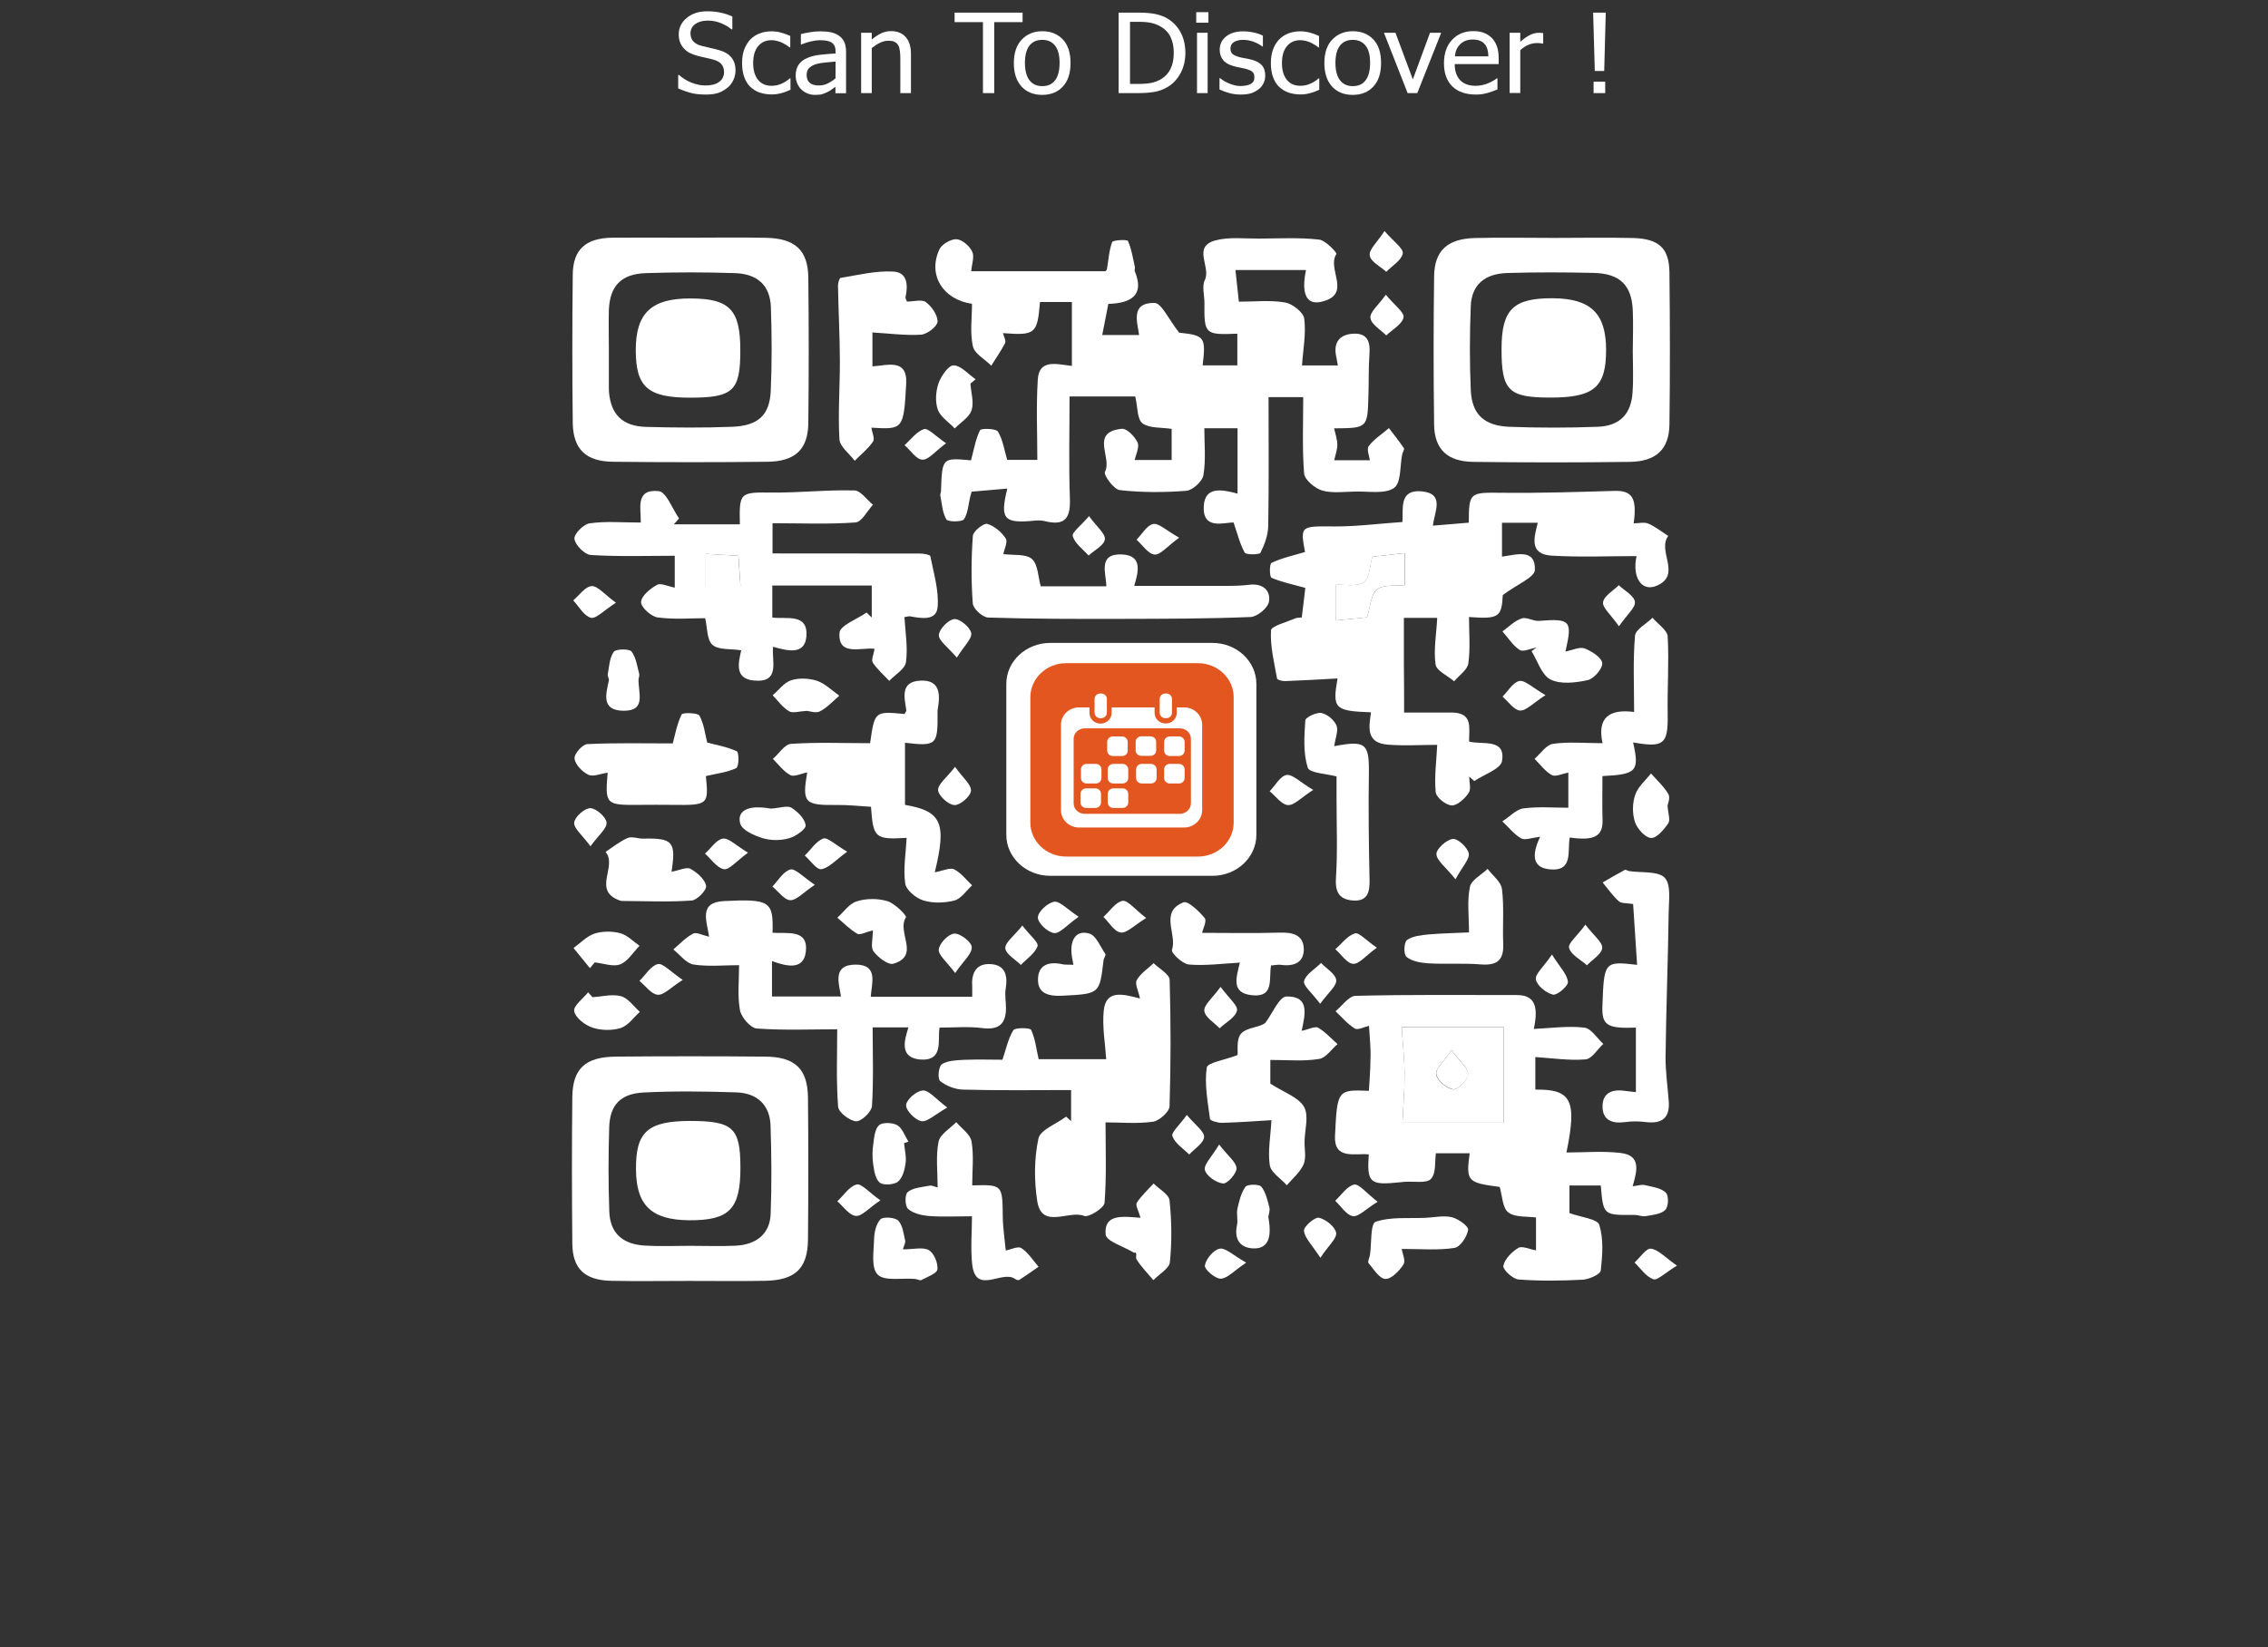<?xml version="1.0" encoding="utf-8"?>
<!-- Generator: Adobe Illustrator 24.0.2, SVG Export Plug-In . SVG Version: 6.00 Build 0)  -->
<svg version="1.1"
	 id="Layer_1" inkscape:version="1.0 (4035a4f, 2020-05-01)" sodipodi:docname="app_icon.svg" xmlns:cc="http://creativecommons.org/ns#" xmlns:dc="http://purl.org/dc/elements/1.1/" xmlns:inkscape="http://www.inkscape.org/namespaces/inkscape" xmlns:rdf="http://www.w3.org/1999/02/22-rdf-syntax-ns#" xmlns:sodipodi="http://sodipodi.sourceforge.net/DTD/sodipodi-0.dtd" xmlns:svg="http://www.w3.org/2000/svg"
	 xmlns="http://www.w3.org/2000/svg" xmlns:xlink="http://www.w3.org/1999/xlink" x="0px" y="0px" viewBox="0 0 2048 1487.7"
	 style="enable-background:new 0 0 2048 1487.7;" xml:space="preserve">
<rect x="0" y="0" width="2048" height="1487.7" fill="#333333" stroke="none"/>
<style type="text/css">
	.st0{fill:#212323;}
	.st1{fill:#FFFFFF;}
	.st2{fill:#E45620;}
	.st3{display:none;}
	.st4{fill:#FFFFFF;stroke:#FFFFFF;stroke-width:1.28;stroke-miterlimit:15.118;}
</style>
<sodipodi:namedview  bordercolor="#666666" borderopacity="1" gridtolerance="10" guidetolerance="10" id="namedview932" inkscape:current-layer="Layer_1" inkscape:cx="1024" inkscape:cy="425" inkscape:pageopacity="0" inkscape:pageshadow="2" inkscape:window-height="1075" inkscape:window-maximized="1" inkscape:window-width="1736" inkscape:window-x="0" inkscape:window-y="23" inkscape:zoom="0.34765625" objecttolerance="10" pagecolor="#ffffff" showgrid="false">
	</sodipodi:namedview>
<g id="Layer_5">
</g>
<g id="Layer_4">
</g>
<line class="st0" x1="-602.7" y1="1562.6" x2="2846.3" y2="1562.6"/>
<path class="st1" d="M1179.3,243.9c-22.1,0-42.8,0-63.7,0c1,9.1,2,19.1,3.1,28.6c14,0,28.2-1.6,41.6,0.7c6.8,1.1,16.6,8.9,17.4,14.5
	c1.8,13.6-1,27.7-2,42.4c10.3,0,20.5,0,32.4,0c-0.4-2.3-1-5.7-1.7-9.1c-2.3-12.3,3.8-19.2,16.2-19.6c13-0.4,14.8,8.4,14,18.8
	c-0.9,12.2-0.5,24.4-0.9,36.6c-0.8,29.9-0.8,29.9-31,30.1c1.1,5.1,2.9,10,2.9,14.8s-1.9,9.6-2.8,14c10.8,0,20.7,0,32.2,0
	c-0.4-3.6-3.2-9.8-1-12.8c4.7-6.3,12-10.8,18.2-16.2c4.6,6,9.3,11.9,13.5,18.1c0.8,1.1-1.1,3.5-1.5,5.5c-2.2,10.6-0.8,25.9-7.5,30.5
	c-8.2,5.7-23.2,2.8-35.4,3.2c-10,0.2-20.5,1.7-29.6-1c-6.6-2.1-15.6-9.7-16.1-15.3c-1.8-22.7-0.8-45.6-0.8-69c-10.7,0-19.9,0-31.3,0
	c0,39.3,0.4,77.8-0.3,116.3c-0.1,8.3-3.3,16.8-7,24.3c-0.9,1.8-13,1.9-14.2-0.1c-4.3-7.7-6.4-16.5-10.1-27.3
	c-8.8,0-28.2,7-26.9-14.8c1-18,16.6-15.1,30.5-11.2c0-20.8,0-40,0-59.1c-10.2,0-20.2,0-30,0c0,13.9,1.5,28.4-0.8,42.4
	c-0.9,5.5-9.7,13.6-15.4,14.1c-19.9,1.6-40.3,1.6-60.1-0.6c-5.4-0.6-14.9-13.6-13.4-16.6c6.8-12.8-14-35.8,15.2-38.8
	c4.5-0.5,11.7,7,14.2,12.3c1.9,4.3-1.5,10.8-2.6,15.9c11.5,0,22.1,0,33.4,0c0-9.4,0-18.7,0-28.1c-9.2-1.5-20-0.4-26.3-5
	c-5-3.8-4.2-14.3-6.6-24.3c-16.6,0-36.6,0-59.3,0c0,30.6-0.8,61.4,0.3,92c0.6,16.8-3.4,25.6-23.1,20.5c-2.6-0.6-5.4-0.6-8-0.4
	c-28.6,2.9-32.3-1.1-25.4-28.9c-10.6,1-20.9,1.8-32.2,2.8c-0.3,1.1-0.9,2.8-1.3,4.5c-1.7,6.9-1.9,14.8-5.7,20.5
	c-1.7,2.4-14.4,2.4-15.8,0.1c-3.7-6.2-4-14.2-5.5-21.6c-0.3-1.2,0.6-2.6,0.6-3.8c1-30.4,1-30.4,27.1-28c2.6-9.5,4.1-19,8.2-27.3
	c0.9-1.7,14.4-1.5,16.1,1.3c4.5,7.4,5.7,16.5,8.4,25.6c7.4,0,17.7,0,27.2,0c0-23.8-1.1-48.2,0.4-72.4c1.1-19.1,17.1-14,30.8-12.5
	c0-19.3,0-38.2,0-57.7c-10.5,0-19.7,0-28.8,0c-2.4,28.8-4.1,30.3-33.4,28.1c0.8,3.3,2.9,6.9,1.9,9c-3.6,7-8.3,13.6-12.5,20.4
	c-5.7-5.8-15.2-10.9-16.6-17.5c-2.7-12.3-0.8-25.6-0.8-38.4c-26.3-3.8-40.2-26.1-29.4-49.2c2.2-4.6,10.5-9.5,15.6-9.1
	c5.1,0.4,11.7,6.2,14,11.2c2.2,4.5-0.4,11.2-0.9,17.7c40.2,0,80.3,0,121.2,0c0,0,1.3-1,1.4-2.1c1.4-8.1,1.8-16.6,4.7-24.3
	c0.8-1.8,13.5-2.4,14.2-1c3.3,7.3,4.5,15.6,6.3,23.6c0.3,1.2-0.6,2.7-0.1,3.8c8.7,21-2.3,28.8-23.9,29.5c-1.9,9.6-3.7,18.8-5.5,28.1
	c11.2,0,21.6,0,33.3,0c-1.7-11.9-7.8-29.3,13.9-29c6.4,0.1,12.6,14.7,22.3,26.9c23,2.4,24.2,3.9,21.2,29.5c10.3,0,20.7,0,31.3,0
	c0-8.9,0-18.7,0-28.6c-29.2,1.2-30,0.5-29.7-27.7c0-7-2.4-15.2,0.4-20.9c5.7-11.7-11.6-29.8,9.3-35.6c12.4-3.4,26.4-1.6,39.7-1.7
	c18-0.1,36.2-1.1,54.1,0.9c6,0.6,16.3,12,15.7,13c-9.1,13.4,14.4,36.2-12.9,43C1179.8,276.1,1174.8,265.7,1179.3,243.9z"/>
<path class="st1" d="M1267.9,643.6c13.7,0,28.3,0,42.9,0c19.7,0.1,15.6,14,15.8,26.2c11.9,3.2,33.3-3.3,29.7,17.7
	c-1.1,7-16.3,12-25,18c-1.5-1.3-3.1-2.7-4.6-4c0,5,1.9,11.2-0.5,14.7c-3.4,5.1-10.3,11.5-15.3,11.3c-5.4-0.2-14.2-7.4-14.5-12.2
	c-1.3-14.3,0.8-28.8,1.4-42.5c-14.7,0-29.7,1-44.7-0.2c-20.2-1.6-16.8-16.4-15.1-29.2c-32.9-1.2-35-3.3-30.2-30.6
	c-15.8,0.9-31.5,1.8-47.2,2.4c-2.6,0.1-7.1-1.1-7.4-2.2c-2.6-14.5-6.3-29.2-5.5-43.6c0.3-3.9,14-7.4,21.7-10.8
	c1.7-0.7,3.8-0.6,6.1-0.9c1.3-10.1,2.4-20.1,3.2-26.7c-10.8-3-21.2-5.1-30.5-9.1c-1.9-0.9-2-12.5,0-13.5c9.3-4.4,19.7-6.7,30.2-9.8
	c-4.3-23.9-4.1-23.3,26.9-23.1c20,0.1,40.1-2.6,61.1-4c0.8-11.9-3.3-29.5,17.2-27.7c21.6,1.9,11.5,18.8,10.3,31
	c11.5-1,22-1.8,32.4-2.7c0.1-27.6,0.9-27.3,29.7-27c33.8,0.4,67.8-0.7,101.6-1.7c16.2-0.5,20.8,6.3,17.6,29.3
	c4.5,0,9.4-1.3,13.1,0.2c6.5,2.8,12.1,7.3,18.1,11.2c-10.2,13.7,12.3,34.8-10,44.8c-14,6.3-22.8-7.5-18.6-26.6
	c-25.3,0-50.9,1.1-76.4-0.4c-20.9-1.2-16.1-16.4-12.8-29.7c-11.2,0-21.2,0-32.3,0c0,9.6,0,19.4,0,30.6c12.6-1.7,30.4-7.8,29.7,12
	c-0.3,6.8-16.1,13-29,22.7c-1,19.7-3.4,21.9-30.5,19.8c0,14,1.3,28.2-0.6,41.9c-0.8,5.8-8.3,10.8-12.8,16.2
	c-5.9-5.1-16.1-9.6-16.8-15.3c-1.9-13.5,0.8-27.5,1.5-42c-10.3,0-20.8,0-30.1,0c0,13.6,0,28,0,42.3
	C1267.9,614,1267.9,627.8,1267.9,643.6z M1234.4,557.6c3.2-10,3.4-20.8,9.2-25.3c5.7-4.5,17-2.8,24.9-3.8c0-9.6,0-19.3,0-28.9
	c-10,1.1-19.9,2.2-29.2,3.3c-2.4,8.3-2.3,19.2-7.7,23c-6.1,4.3-17.2,1.9-25.4,2.4c0,10.7,0,21.6,0,32.1
	C1216.4,559.4,1226.3,558.4,1234.4,557.6z"/>
<path class="st1" d="M1236.2,926.6c-4.1,0.9-10.1,4.1-12.8,2.4c-6.6-4-11.7-10.2-17.4-15.6c6-4.9,11.9-13.7,18-13.9
	c48.6-1.2,97.2-0.7,145.9-0.7c15.2,0,19.8,9.2,15.1,30.6c15.3-0.7,30.6-2.9,45.6-1.2c6.3,0.7,11.5,9.6,17.2,14.7
	c-5.4,4.9-10.3,13.5-16,14c-14.9,1.2-30.2-1.1-45.4-2.1c0,9.7,0,19.6,0,29.4c32.7-0.5,37.8,9.8,28.1,56.8c16.1,0,32.7-1.5,48.8,0.4
	c19.1,2.3,14.8,16.4,11,30.1c4.7-0.5,8-1.7,10.8-1.1c6.8,1.6,14.7,2.6,19.1,6.8c2.8,2.7,2.6,12.5-0.4,15.6
	c-3.7,3.9-11.5,4.6-17.7,5.7c-3.2,0.6-6.6-1.1-10.1-1.1c-28.2,0.2-28.2,0.4-30.5-26.6c-9.2,0-18.4,0-28.3,0c0,9.5,0,18.2,0,24.9
	c10.3,3.8,25.3,5.3,26.9,10.6c4.1,12.9,2.9,27.6,1.4,41.3c-0.4,3.4-10.3,7.9-16.2,8.3c-19.3,1-38.8,1.3-58.1-0.2
	c-5.2-0.4-14.3-9-13.7-12.3c1.3-6.2,7.5-12.5,13.5-16.2c3.3-2.1,10.2,1.2,16,2.2c0-9.8,0-19.6,0-29.7c-7.7-1.1-18.8,0.1-24.9-4.5
	c-5.4-4-5.4-14.7-7.9-23.1c-29.2-3.8-30.5-5.1-27.1-30.4c-10.3,0-20.7,0-30.5,0c-1.1,7.3,0.4,18-4.5,23.2c-4,4.3-15.6,1.9-23.9,2.6
	c-1.4,0.1-2.7,0.2-4.1,0.4c-27.2,2.9-29.9,0.6-28.1-25.2c-12.6-1.2-31.6,5.1-30.5-16.8c2-41.7,2.4-41.7,30.6-40.6
	c0.5-9.4,1.4-18.8,1.4-28.2C1238,947.7,1236.9,938.3,1236.2,926.6z M1266.4,1014.1c30.6,0,60.4,0,91.4,0c0-30.4,0-58.2,0-86.3
	c-31.9,0-61.5,0-92.1,0c0.9,14.2,2.6,28,2.6,41.8C1268.5,984,1267.2,998.3,1266.4,1014.1z"/>
<path class="st1" d="M609.3,530.8c0-11.1,0-20.3,0-28.8c-24.4,0-50.2,0.9-75.8-0.7c-5.6-0.4-14-8.9-14.8-14.5
	c-0.6-4.3,8.2-13.4,13.8-14.1c14.5-2.1,29.6-0.7,46.1-0.7c0.5-11.9-5.6-30.6,16.2-28.4c6.9,0.7,12.3,16,18.4,24.7
	c-1.5,1.8-3.2,3.6-4.7,5.3c19.8,0,39.7,0,59.6,0c-0.6-29.2-0.1-29,29.9-28.7c24.5,0.2,49.1-2.6,73.6-1.9c5.6,0.1,11.1,8.4,16.7,12.9
	c-5.2,5.6-10.1,15.6-15.8,16c-24.5,1.8-49.3,0.7-74.9,0.7c0,8.9,0,18.2,0,27.3c44,0,88.6,0,133.2,0.1c3.2,0,9.1,1.1,9.3,2.3
	c2.9,15.2,7.8,30.7,6.6,45.8c-1,12.9-14.5,10.5-24.9,8.6c-1.3-0.2-2.7,0.4-5.1,0.7c0.8,13.5,3.2,27.3,1.4,40.7
	c-0.8,6.1-9.8,11.3-15.1,16.9c-5.1-5.5-10.8-10.3-14.8-16.4c-1.7-2.6,0.8-7.4,1.5-12.6c-12.9-1.3-33.2,6.9-31.6-14.5
	c0.5-6.6,15.8-12.2,24.4-18.2c1.5,1.5,3.1,2.9,4.7,4.5c0-8.7,0-17.5,0-28.9c-29.4,0-59.2,0-89.8,0c0,10.3,0,19.1,0,28.9
	c12.4,1.7,32.4-4.3,30.8,16.9c-1.4,16.9-16.3,13.5-30.1,9.5c-1.5,12.8,7,32.8-17.4,30.5c-17.6-1.7-13.9-15.9-11.4-27.3
	c-9.2-1.5-20.4-0.1-25.9-4.9c-5.2-4.6-4.6-15.3-6.6-24.1c-12.9,0-28.2,1.3-43-0.7c-5.9-0.9-15.1-9.2-14.9-14
	c0.3-5.5,8.2-12,14.4-15.4C596.4,526.3,603.2,529.6,609.3,530.8z M637.3,529.2c10.7,0,20.9,0,31.3,0c-0.6-8.9-1.1-18.1-1.8-27.2
	c-10.3-0.6-20.5-1.2-29.5-1.7C637.3,510.3,637.3,519.5,637.3,529.2z"/>
<path class="st1" d="M1403.2,214.9c23.9,0,47.6-0.5,71.5,0.1c23.1,0.6,32.5,9,32.8,30.9c0.5,45.9,0.6,91.9,0,137.8
	c-0.4,22.2-12.1,33.2-35.9,33.5c-47,0.6-93.9,0.6-140.9,0c-23.7-0.2-35.4-11.3-35.7-33.7c-0.6-44.6-0.6-89.3,0-133.9
	c0.3-23.3,12.1-34,37-34.6C1355.6,214.4,1379.5,214.9,1403.2,214.9z M1474.4,317.2L1474.4,317.2c0.1-12.3,0.5-24.7,0-36.9
	c-1-22.7-11.6-33.3-35.5-33.8c-25.9-0.6-51.8-0.7-77.7,0.1c-20.8,0.6-32.3,10.8-33.1,29.9c-1,25.3-1.1,50.6,0,75.8
	c1,22,12,32.2,34.7,33.2c26.5,1,53.2,1,79.8,0c20.2-0.7,30.5-11.7,31.6-31.4C1475.1,341.9,1474.4,329.6,1474.4,317.2z"/>
<path class="st1" d="M621.6,1157c-23.2,0-46.3,0.4-69.6-0.1c-23.9-0.5-35-10.8-35.2-33.7c-0.4-44.1-0.5-88.1,0-132.2
	c0.3-25.8,11.7-36.3,39.2-36.6c44.9-0.4,90-0.4,134.9,0c27.2,0.2,38.4,11.1,38.7,37.1c0.4,42.8,0.4,85.6,0,128.3
	c-0.3,26-11.5,36.6-38.7,37.1C667.9,1157.3,644.7,1157,621.6,1157z M623.2,1125.3c13.7,0,27.3,0.5,40.8-0.1
	c19-0.9,31.3-10.6,31.9-28.9c1-26.5,0.8-53.1-0.1-79.7c-0.6-18.1-11.7-29.3-30.9-29.9c-27.9-0.9-55.9-1.3-83.7,0.1
	c-21.2,1.1-30.5,11.5-31.1,31.6c-0.8,25.3-0.8,50.6,0.1,75.8c0.6,19.4,11.7,29.7,32.2,30.9C595.9,1125.9,609.6,1125.3,623.2,1125.3z
	"/>
<path class="st1" d="M622.1,214.7c23.2,0,46.3-0.4,69.6,0.1c26.2,0.5,37.8,11.1,38.2,35.6c0.5,44.1,0.5,88.1,0,132.2
	c-0.4,23.5-12.1,34.3-37.1,34.5c-46.3,0.5-92.7,0.5-139,0c-24.8-0.2-36.2-11.4-36.6-35c-0.5-44.7-0.5-89.4,0-134.2
	c0.3-22.5,11.6-32.8,35.6-33.2C575.6,214.5,598.8,214.7,622.1,214.7z M549.8,315c0,11.7,0,23.3,0,35c0,1.3,0,2.6,0.1,3.9
	c1.7,20.4,12,31.1,33.6,31.7c25.9,0.7,51.8,0.9,77.7-0.1c23.6-1,33.8-10.5,34.8-32.6c1.1-25.3,1-50.6,0.1-75.8
	c-0.8-19.3-12-29.8-32.7-30.4c-26.5-0.9-53.2-0.9-79.8,0c-22.5,0.6-32.9,11.4-33.8,33.4C549.5,291.7,549.8,303.3,549.8,315z"/>
<path class="st1" d="M998.3,1013.8c0,24.9,1,48.9-0.9,72.7c-0.4,4.6-14.3,13.4-18.4,11.8c-14-5.6-38.3,12.6-42.4-13.5
	c-2.8-18.5-2.8-38.3,1.1-56.4c1.7-7.9,16.3-13.2,25-19.8c1.5,1.3,2.9,2.7,4.5,4.1c0-8.7,0-17.5,0-28.1c-32.7,0-65,0.5-97.4-0.4
	c-7.1-0.1-15.4-3.3-20.8-7.7c-2.6-2.1-1.5-13.1,1.5-15.2c5.1-3.4,13.1-3.6,20-4c12.5-0.5,25-0.1,34.7-0.1c3.2-9.2,5-18.7,9.8-26.6
	c1.5-2.6,15.2-2.3,16.1-0.4c3.7,7.9,4.6,17,6.8,26.5c18.1,0,39.3,0,61,0c-0.9-14.2-3.7-29.3-2.2-44c1.9-19.3,18.1-14.6,32.7-10.8
	c-1.5-7.2-4.8-13.2-2.9-16.6c3.3-6,10-10.3,15.2-15.3c5.1,5,14.4,10,14.5,15.1c1.1,38,1.1,76.1-0.1,114.1c-0.1,5-9.2,13.1-14.9,14
	C1026.9,1015.2,1011.9,1013.8,998.3,1013.8z"/>
<path class="st1" d="M820.3,928c-12,0-21.8,0-32.3,0c0,23.3,0.9,47.3-0.6,71.1c-0.4,5.2-9.8,14.1-14.4,13.7
	c-6-0.5-15.8-8.1-16.2-13.2c-1.8-23.7-0.8-47.6-0.8-69.9c-22.6,0-47.7,1.1-72.6-0.7c-5.7-0.4-14-10.1-15.2-16.5
	c-2.4-12.9-0.8-26.5-0.8-40.7c-13.7,0-27.8,1.5-41.2-0.6c-6.6-1.1-12.3-8.9-18.2-13.6c5.9-5,11.2-10.8,17.9-14.3
	c2.8-1.6,8.6,1.5,14.4,2.8c-2-14.3-9.7-31,13.4-32.2c41.9-2.1,44.7,0.4,43.9,28.6c13,1.1,32.8-3.8,30,17.6
	c-2.2,16.3-17.1,12.9-30.5,8c0,11.8,0,21.8,0,32c19.9,0,40.3,0,62.3,0c-1.8-11.8-8-28.6,12.9-28.8c21.3-0.2,14.7,17,14,29
	c30.8,0,60.6,0,91.6,0c0-2.9,0.1-6.1,0-9.1c-0.8-11.1,2.7-20.7,15.7-20.4c14.5,0.4,16.5,10.6,14.5,22.5c-0.9,5.6,0.3,11.5,0.3,17.3
	c0,13.7-5.9,20.1-21.7,18c-12.3-1.6-24.9-0.4-38.3-0.4c-2,11.3,4.3,30.6-18,28.8C812.5,954.9,816.3,940.7,820.3,928z"/>
<path class="st1" d="M844.1,787.9c7.3-1.3,13.8-4.5,17.4-2.7c6.4,3.2,11,9.5,16.3,14.5c-5.2,4.7-9.7,12-16,13.7
	c-8.8,2.3-19.5,2.6-28.1-0.1c-6.8-2.1-15.6-9.5-16.3-15.4c-1.9-13.4,0.6-27.3,1.3-41.1c-28.6,1.7-30.2,0.2-32.2-28.1
	c-10-0.5-20-1.7-30-1.6c-30.1,0.4-32.3-1.7-27.6-29.4c-5.5,1-11.9,4.3-15.3,2.4c-6.1-3.3-10.6-9.6-15.7-14.6
	c5.5-4.7,10.6-13.2,16.3-13.6c23.7-1.6,47.7-0.6,71.5-0.6c4.1-28.9,4.1-28.9,31-26.4c0.6-1.1,1.8-2.3,1.7-3.4
	c-1.8-11.7-5.6-25.9,12.8-26.7c17.6-0.9,17.9,12.4,15.7,25c-0.3,1.2-0.3,2.6-0.3,3.9c0.3,29.4-1,30.5-29.4,27.2
	c0,18.8,0,37.6,0,56.1C850.3,732.7,855,743.3,844.1,787.9z"/>
<path class="st1" d="M1024.2,529.2c29.9,0,56.9,0,84,0c6.6,0,13.3-0.2,19.8-1c12.4-1.5,19.5,5.1,17.9,15.2
	c-0.9,5.6-10.5,13.6-16.5,13.9c-38.4,1.6-77,1.6-115.4,1.7c-40.6,0.1-81.2,0.1-121.7-1.2c-5-0.1-13.7-8.1-13.9-12.9
	c-1.5-20.3-1.4-40.7,0.1-61c0.3-4.1,10-11.7,13-10.7c6.5,1.9,13,7.5,16.7,13.2c2,3.2-1.4,9.7-2.2,14.1c9.1,1.2,20.5-0.4,25.8,4.4
	c5.6,5,5.5,15.9,8,24.7c18.4,0,38,0,59.2,0c0.1-11.1-8.3-29.8,14.2-28.8C1032.2,501.7,1027.8,517,1024.2,529.2z"/>
<path class="st1" d="M1474.7,670.6c5.9,26.1,3.1,28.9-27.7,30.4c0,13.2-0.3,26.4,0.1,39.6c0.4,14.6-7.1,19.1-29.6,15.9
	c-2.4,11.7,3.7,31.1-18.4,28.7c-17.1-1.8-14.9-15.4-8.4-29.4c-7.4,0.9-13.7,3.4-17.1,1.5c-6.5-3.8-11.4-10.2-17-15.4
	c6.4-4,12.3-10.7,19-11.7c13.5-1.8,27.6-0.6,40.6-0.6c0-11.1,0-21,0-31.8c-5.1,1-11.5,4.1-14.9,2.3c-6.1-3.3-10.5-9.7-15.6-14.7
	c5.5-4.7,10.5-12.6,16.5-13.5c14.2-2.1,29-0.6,44.9-0.6c-5.1-23.3,6.3-31.1,28.5-28.2c0-23.8-1.1-46.4,0.8-68.8
	c0.5-5.8,10.3-10.8,15.8-16.3c4.7,5.6,13.3,11.1,13.7,16.8c1.3,23.5-0.4,47.2,0,70.7C1506.3,672,1502.6,675.6,1474.7,670.6z"/>
<path class="st1" d="M1477.2,986.5c0-21,0-39.7,0-58.3c-26.2,1-31-2.1-30.2-20.1c1.4-39.6,1.8-40,31.3-36.6
	c-1.1-18.2-2.4-36.2-3.6-54.9c-5.5-1-10.6-0.4-13-2.6c-5.5-5-9.8-11.2-14.5-16.9c6.6-3.8,13.1-7.7,19.9-11.3c0.8-0.5,2.6,0.7,3.8,1
	c11.1,1.7,26.4-0.2,32.3,6c6,6.4,3.7,20.7,3.6,31.5c-0.6,43.5-2.3,86.9-2.8,130.4c-0.1,13.4,1.9,26.9,2.9,40.2
	c1,14.3-5.5,20.5-20.8,18.6c-6-0.7-12.3-0.9-18.1,0c-12.3,1.7-21.1-1.6-20.9-14.5c0.1-11.5,8.3-15.4,19.8-13.7
	C1470,985.6,1473.3,986.1,1477.2,986.5z"/>
<path class="st1" d="M787.8,300.3c0,10.3,0,19.7,0,30.6c12.4-0.5,31.6-7.8,30.5,15.3c-2.2,41.8-2.8,41.8-31.4,40.1
	c0.6,4.5,3.3,10,1.4,12.6c-4.3,6.4-10.8,11.5-16.5,17.3c-4.8-6.4-13.4-12.8-13.8-19.4c-1.4-23.7,0.5-47.5,0.4-71.3
	c-0.1-22.5-1.3-45.1-1.7-67.6c0-2.4,1.3-6.8,2.4-6.9c15.8-2.6,31.9-6.6,47.6-5.7c12.9,0.7,13.3,12.5,11,23c-0.3,1.1,0.6,2.3,1.3,4.1
	c5.7,0,13.5-2.2,17.1,0.5c5.4,4.1,10.7,11.9,10.5,17.7c-0.3,4.3-9.4,11.3-14.9,11.7C817.2,303.2,802.5,301.1,787.8,300.3z"/>
<path class="st1" d="M1147.1,957.4c0,10.3,0,18.6,0,21.4c12.3,7.9,25.4,12.3,30.4,20.9c4.7,8.3,0.6,20.9,0.5,31.6
	c-0.1,6.9,1.7,14.6-0.9,20.5c-3.1,7-9.8,12.6-15.1,18.8c-5.4-6.1-14.4-11.5-15.4-18.2c-1.9-12.9,0.8-26.4,1.5-40.6
	c-15.4,0.9-30.1,2.1-44.7,2.4c-3.7,0.1-10.6-1.9-10.8-3.6c-2-15.4-5.1-31.2-2.9-46.3c0.6-4.5,16.6-6.9,27.8-11.3
	c0.5-3.6-1.4-14.6,3.4-19.6c5.2-5.5,16.7-5.3,21.7-9.5c6.4-8.4,12.5-23.7,19.1-23.8c21.2-0.5,16.8,16.3,13.7,31
	c6.4-1.3,12.1-4.4,14.9-2.8c6.5,3.8,11.7,9.7,17.5,14.8c-5.5,4.6-10.5,12.5-16.6,13.4C1177.3,958.8,1163.3,957.4,1147.1,957.4z"/>
<path class="st1" d="M548.7,697.9c-6,0.9-13.1,4-17.4,1.9c-5.6-2.7-11.9-9.2-12.5-14.7c-0.5-4,7.1-12.8,11.6-13
	c25.9-1.2,52.1-0.6,77.1-0.6c2-7.5,3.8-17.4,8-26.2c0.9-1.8,14.8-1.5,16.1,1.1c4.2,7.7,5.1,17,7,24.3c8,2.2,18,3.8,26.7,7.9
	c2.2,1.1,2,14.1-0.5,15.2c-8.2,3.9-17.7,4.9-27.4,7.2c2.6,25.8,2,26.4-29.7,26c-10.2-0.1-20.3-0.1-30.5,0
	C547,727.3,546.3,726.6,548.7,697.9z"/>
<path class="st1" d="M877.7,1098.6c-13.1,0-25.8,0.7-38.3-0.2c-6.8-0.5-14.7-2.3-19.4-6.4c-2.9-2.6-3.1-13-0.3-15.3
	c4.7-3.9,12.8-4.4,19.5-5.7c2.4-0.5,5.1,1,7.5,1.6c0-14.2-1.8-28.2,0.8-41.3c1.3-6.7,10.3-11.9,16-17.7c4.8,5.7,12.8,11.1,13.8,17.4
	c2.2,12.9,0.6,26.4,0.6,39.7c27.4-0.7,27.3-0.7,27.6,28.4c0.1,9.8,1.7,19.7,2.7,30.4c4.1-0.7,11-4.1,14-2.2
	c6.3,4.1,10.6,11.1,15.6,16.9c-5.7,4-11.5,8.1-17.4,11.9c-0.8,0.5-2.8-0.1-3.8-0.9c-11.5-8.4-35.5,14.9-38.7-13.1
	C876.3,1127.8,877.7,1113.2,877.7,1098.6z"/>
<path class="st1" d="M1204.8,674c28.5-5.5,31.6-2.3,31.3,24.1c-0.5,32.1-0.1,64.3,0.6,96.4c0.3,11.4-1.8,20.3-16,18.8
	c-12.4-1.3-15.2-9-14.3-21c1.5-23.2,0.5-46.7,0.5-70c0-7.5,0-15.1,0-21c-8.6-2.3-24.5-3-26-7.9c-4.2-13.2-3.2-28.3-2.2-42.7
	c0.1-2.8,10.2-7.5,14.5-6.7c5.4,1.1,11.6,6.4,13.7,11.4C1208.7,660.1,1205.8,666.7,1204.8,674z"/>
<path class="st1" d="M1147.7,872.1c-2,12.6,2.9,28.7-16.7,26.9c-19.9-1.8-14.5-16.3-11.4-29.5c-16.2,0.9-31.3,3-46.1,1.7
	c-5.7-0.5-16.2-10.5-15.2-13.2c4.8-14.5-11.6-34.3,10.5-43c3.8-1.5,14,8.1,19,14.2c2.2,2.7-1.5,9.5-2.3,13.4
	c23.7,0,46.8,0.5,69.8-0.2c11.7-0.4,21.4,1.8,22,14.2c0.5,12.4-8.3,16.6-20.7,14.9C1154.1,871.1,1151.6,871.8,1147.7,872.1z"/>
<path class="st1" d="M606.4,787.4c6.9-1.2,13.5-4.5,17-2.7c6.1,3.4,13,9.4,14.2,15.3c0.8,3.8-8,13-13,13.4
	c-20.9,1.5-42,0.5-62.9,0.4c-0.6,0-1.4-0.1-2-0.4c-25.4-9-1.8-31-12.9-43.9c6.6-4.4,12.9-9.5,20-12.6c3.8-1.6,9.3,0.7,14,0.6
	C607.4,756.9,610.6,760.1,606.4,787.4z"/>
<path class="st1" d="M1326.5,842.2c0-14.6-1.8-28.1,0.8-41c1.1-6.2,10.3-10.9,16-16.4c4.6,6.1,12.3,11.8,13,18.4
	c2,16.3,0.4,32.9,1.1,49.3c0.6,14.3-5,19.9-20.5,18.6c-15.7-1.3-31.6,0-47.5-1c-6.6-0.4-14.7-1.9-19.3-5.8c-2.8-2.3-2.4-13,0.4-15.2
	c4.8-3.6,12.9-4.4,19.7-5.1C1302.2,843,1314.1,842.8,1326.5,842.2z"/>
<path class="st1" d="M1029.9,1100c-1.8-6.4-4.8-11.3-3.4-13.6c4.1-6.3,10-11.7,15.2-17.4c5,5.1,13.8,9.7,14.4,15.3
	c1.9,18.5,2.2,37.3,0.3,55.8c-0.6,5.7-9.7,10.8-14.9,16.2c-5.2-6.2-11-12-15.2-18.8c-1.4-2.2,1.5-6.8-2.4-6
	c-8.9-5.5-25-10.3-25.5-16.4C996.6,1096.2,1014,1098.7,1029.9,1100z"/>
<path class="st1" d="M1387.4,584.8c-5.1,1-12,4.3-15.1,2.3c-6.3-4.1-10.5-11.1-15.6-16.8c5.7-4,10.8-9.5,17.4-11.7
	c4.3-1.5,10.5,2.6,15.6,2.2c28.5-2.2,30.4-0.4,23.9,27.7c6.3-1.2,12.9-4.5,17.4-2.8c6.5,2.6,15.3,8.3,15.8,13.2s-7.4,14.1-13,15.4
	c-10.8,2.4-24.6,4-33.6-0.5c-8.2-4.1-11.7-16.8-17.2-25.6C1384.3,587.1,1385.9,586,1387.4,584.8z"/>
<path class="st1" d="M1265.8,1128.1c0.6,4.4,3.7,10.8,1.5,14.1c-3.7,5.7-10.8,13.2-16.3,13c-5.4-0.2-10.6-8.9-15.2-14.3
	c-1.1-1.3,0.9-4.9,1.3-7.4c1.5-10.5,0.3-28.2,5.1-29.9c13.8-4.7,30.1-2.9,45.4-3.6c7.9-0.4,16.2-2.3,23.6-0.5
	c5.9,1.5,15.1,8.3,14.5,11.4c-1,6.2-7.1,15.6-12.4,16.3C1298.5,1129.5,1283,1128.1,1265.8,1128.1z"/>
<path class="st1" d="M969.3,871.5c-0.8-4.6-1.7-8.3-1.8-11.9c-0.6-10.7,4.2-19.7,16-16.4c6.3,1.7,10.1,11.9,14.7,18.6
	c0.6,1.1-1.4,3.5-1.7,5.5c-3.6,30.6-3.4,30.4-37.5,32.1c-11.9,0.6-21.7-1.9-21.7-14.3c-0.1-13.7,9.8-17,22.7-14
	C962.4,871.5,965.1,871.2,969.3,871.5z"/>
<path class="st1" d="M788.2,840.3c-6.4,1.6-11.5,4.5-13.9,3.2c-6.8-3.9-12.3-9.6-18.2-14.6c5.9-5.2,10.8-12.8,17.7-14.8
	c8.4-2.7,19.1-2.7,27.6-0.1c6.9,2.1,17.5,13.1,16.7,14.5c-8.8,13.4,13.4,34.8-11.5,42c-4.5,1.3-13.8-5.7-17.7-11.1
	C785.9,855.7,788.2,848.4,788.2,840.3z"/>
<path class="st1" d="M815.3,1128.5c9.6,0,18.2-2.3,23.4,0.7c4.8,2.8,8.4,11.7,7.8,17.4c-0.4,3.6-9.2,6.8-14.5,9.6
	c-1.3,0.7-3.8-0.9-5.9-1c-11.5-1-27.3,2.2-33.4-3.8c-6.3-6-3.7-20.9-3.4-31.8c0.1-6.3,1.7-13.9,5.7-18.2c2.3-2.6,13.3-1.8,16.1,1.1
	c4.1,4.3,4.8,11.9,6.3,18.2C817.7,1122.6,816.2,1125.3,815.3,1128.5z"/>
<path class="st1" d="M1505.8,727.8c0.5,7.2,2.7,12.9,0.6,15.9c-3.8,5.6-10.7,13.7-15.6,13.2c-5.5-0.5-12.5-8.5-14.5-14.6
	c-2.4-7.5-2.3-16.9,0.3-24.4c2.4-7.2,9.3-12.9,14.2-19.3c5.4,6.1,11.7,11.8,15.7,18.6C1508.5,720.5,1506,726.1,1505.8,727.8z"/>
<path class="st1" d="M1145.3,1099.1c0.5,3.3,0.9,5.8,1.1,8.4c0.8,10.8-1.7,20.9-15.2,20.1c-12.1-0.7-16.8-9-14.2-20.9
	c1-4.7-0.6-10.1,0.4-14.9c1.5-6.9,3.3-14.3,7.3-19.9c1.7-2.3,12.3-2.4,14.2-0.1c4.1,5,5.6,12.2,7.3,18.6
	C1147,1093.1,1145.7,1096.5,1145.3,1099.1z"/>
<path class="st1" d="M535,900.7c8.7-0.5,17.9-3,25.7-0.9c6.6,1.8,11.5,9.2,17.1,14.2c-5.7,5.1-10.6,12.4-17.4,14.6
	c-7.7,2.4-17.7,2.2-25.4-0.4c-6.9-2.3-15.4-9-16.5-14.8c-0.9-4.9,8-11.4,12.6-17.1C532.5,897.8,533.8,899.3,535,900.7z"/>
<path class="st1" d="M576.6,613.3c-0.5,12.3,7.5,29-13.8,28.7c-20-0.4-15.7-14.9-13-27.3c0.4-1.7-1.4-3.9-1-5.6
	c1.3-6.9,1.5-14.8,5.4-20.3c1.8-2.7,13.9-2.9,16-0.4c4.2,5.5,5.1,13.4,7,20.3C577.5,610.4,576.8,612.5,576.6,613.3z"/>
<path class="st1" d="M816.4,1032.5c0.5,6.2,2.2,12.5,1.3,18.5c-0.8,5.8-2.7,13-6.9,16.4c-3.6,2.8-13.1,3.4-16.3,0.9
	c-4.1-3.3-5.1-10.7-6-16.5c-0.9-6.1-0.8-12.5,0.1-18.6c0.8-6,1.4-13.4,5.2-16.9c3.1-2.7,12.4-2.4,16.5,0.1c4.7,2.9,6.8,9.7,10,14.8
	C819.1,1031.6,817.8,1032.1,816.4,1032.5z"/>
<path class="st1" d="M876.3,346.5c0.5,8.1,3.4,16.9,1,24.1c-2,6.3-10,11.1-15.2,16.4c-5.2-5.6-12.9-10.5-15.2-16.9
	c-2.6-7.2-1.9-16.4,0.5-23.7c2.3-6.6,9.2-16.6,13.7-16.4c6.8,0.2,13.3,8.1,19.9,12.6C879.3,343.9,877.8,345.3,876.3,346.5z"/>
<path class="st1" d="M728.4,642.1c-6.8,0.4-12.6,2.3-15.8,0.4c-5.9-3.5-10.1-9.5-14.9-14.5c5.5-4.6,10.2-11.4,16.6-13.5
	c7-2.3,16.2-1.9,23.4,0.4c7.4,2.6,13.5,8.7,20.2,13.5c-5.7,4.9-10.8,10.6-17.4,14.1C736.9,644.5,731.2,642.3,728.4,642.1z"/>
<path class="st1" d="M696.1,730.4c7.8-0.5,14.7-3,18.4-0.9c5.9,3.6,12.3,10.1,13,15.9c0.5,3.4-8.9,10.1-15.1,11.8
	c-7.3,2.1-16.3,2.1-23.6-0.1c-7.7-2.3-18.6-7.2-20.3-13c-3.3-11.3,6.6-15.4,17.7-14.8C690.3,729.4,694.4,730.1,696.1,730.4z"/>
<path class="st1" d="M532.7,874.5c-5-6.1-10-12.2-14.8-18.2c6.3-4.5,11.9-10.7,18.9-13c7-2.3,16.1-2.3,23.2-0.4
	c6.5,1.7,11.7,7.4,17.5,11.4c-5.7,5.8-10.5,14-17.5,16.8c-6.4,2.4-15.2-1-23-1.8C535.7,870.9,534.3,872.7,532.7,874.5z"/>
<path class="st1" d="M1314.3,794.2c-8.9-11.2-17.1-16.9-17.2-22.8c-0.1-4.7,9.1-13,14.8-13.6c4.6-0.5,13.4,7.8,14.4,13.1
	C1327.2,775.9,1320.7,782.5,1314.3,794.2z"/>
<path class="st1" d="M1250.2,208.7c8.3,9.6,17.2,15.7,16.5,20.2c-1.1,6.2-9.6,11.2-14.9,16.6c-5.4-4.9-14.2-9.2-14.9-14.7
	C1235.9,225.6,1243.3,219.2,1250.2,208.7z"/>
<path class="st1" d="M1431.6,835.2c7.7,10.1,15.6,15.9,15.2,21.1c-0.5,5.5-8.9,10.5-13.8,15.6c-5.7-5.1-14.5-9.5-16.1-15.6
	C1415.6,852.1,1424.2,845.5,1431.6,835.2z"/>
<path class="st1" d="M1035,829.2c-11,6.7-17.6,13.9-23,13.1c-5.7-0.7-10.5-9.1-15.6-14.1c5.7-5.1,10.8-13.2,17.2-14.5
	C1018.3,812.9,1024.8,821.4,1035,829.2z"/>
<path class="st1" d="M556.2,544.4c-10.8,6.9-18.1,14.8-22.6,13.6c-6.4-1.7-10.7-10.1-16-15.7c5.5-4.6,10.8-12.5,16.7-12.9
	C539.8,529.2,545.8,536.9,556.2,544.4z"/>
<path class="st1" d="M1102.2,891.4c7.5,10.3,15.8,16.9,14.8,21.4c-1.4,6.2-10.1,10.7-15.7,16c-5-5.2-13.3-10.1-13.8-15.8
	C1087,907.8,1094.6,901.8,1102.2,891.4z"/>
<path class="st1" d="M616.5,885.1c-10.8,6.8-17,13.9-22.6,13.4c-5.7-0.4-11-8-16.5-12.5c5.5-5.3,10.2-13.7,16.7-15.2
	C598.6,869.8,605.6,877.8,616.5,885.1z"/>
<path class="st1" d="M862.5,878.9c-7.7-10.3-15.3-16.3-14.8-21.3c0.6-5.6,8.7-14,14-14.3c5.4-0.4,15.7,7.7,15.8,12.2
	C877.8,861.5,870.2,867.7,862.5,878.9z"/>
<path class="st1" d="M1192.1,906.7c-7.5-10.1-15.7-16.5-14.5-20.7c1.8-6.2,10-10.8,15.3-16.2c4.8,5.1,13,9.8,13.7,15.4
	C1207.2,890.4,1199.7,896.3,1192.1,906.7z"/>
<path class="st1" d="M1244,1085.5c-10.7,6.6-17.2,13.7-22.3,13c-6-1-10.7-8.9-16-13.9c5.6-5.2,10.6-13.2,17.1-14.6
	C1227.2,1069.1,1233.7,1077.6,1244,1085.5z"/>
<path class="st1" d="M735.8,799.2c-10.6,7-16.6,14.1-22.1,13.9c-5.6-0.2-10.8-7.9-16.2-12.3c5.2-5.5,9.7-13.6,16.2-15.4
	C718,784.2,725.2,792.1,735.8,799.2z"/>
<path class="st1" d="M675.4,770.2c-10.6,7.8-17.1,15.8-21.7,14.9c-6.4-1.2-11.5-9.1-17.1-14.1c5.4-4.7,10.1-12.5,16.1-13.5
	C657.9,756.7,664.4,763.5,675.4,770.2z"/>
<path class="st1" d="M1514.3,1143.2c-10.7,6.4-17.7,13.6-21.3,12.3c-6.8-2.4-11.5-9.8-17-15.1c5-4.5,10.5-13.1,14.7-12.5
	C1497.3,1128.6,1503.3,1135.5,1514.3,1143.2z"/>
<path class="st1" d="M765,769.3c-10.8,7.9-16.6,14.8-23.4,15.8c-4.2,0.6-9.8-7.9-14.9-12.3c5.5-5.3,10.1-12.9,16.7-15.4
	C747.1,756,754.3,763.1,765,769.3z"/>
<path class="st1" d="M923.2,836c6.9,9.1,14.9,15.3,13.7,18.7c-2.3,6.4-9.7,11.3-15.1,16.9c-5-5.1-13.7-9.8-14-15.2
	C907.6,851.2,915.7,845.5,923.2,836z"/>
<path class="st1" d="M533.2,764.4c-7.5-10.2-15.2-16.2-14.7-21.4c0.5-5.1,9.3-13,14.5-13c5.2,0,14.2,7.9,14.7,12.9
	C548.3,748.2,540.6,754.2,533.2,764.4z"/>
<path class="st1" d="M1243.3,856c-10,7.2-16,14.9-21.4,14.6c-5.6-0.4-10.7-8.5-16.1-13.2c5.9-5.1,10.8-12.2,17.7-14.3
	C1227.1,841.9,1233.7,849.5,1243.3,856z"/>
<path class="st1" d="M1251.4,266.2c7.9,9.6,16.8,15.9,16,20.5c-1.3,6.2-10,10.9-15.6,16.3c-5.1-5.2-13.5-10-14.3-15.7
	C1236.7,282.1,1244.5,275.9,1251.4,266.2z"/>
<path class="st1" d="M795,1084.2c-10.5,7-16.8,14.6-22.2,14.1c-6-0.6-11.2-8.5-16.7-13.2c5.7-5.3,10.7-13.5,17.5-15.2
	C777.8,1068.8,784.8,1077.1,795,1084.2z"/>
<path class="st1" d="M854.3,400.4c-10,7.3-15.8,15.1-21.4,14.8c-5.6-0.2-10.7-8.5-16.1-13.1c5.7-5.1,10.8-12.3,17.6-14.5
	C838.1,386.5,844.8,393.9,854.3,400.4z"/>
<path class="st1" d="M983.4,466.2c7.1,9.8,14.9,15.8,14.3,21c-0.6,5.3-9.4,9.7-14.7,14.6c-5.1-5.7-12.4-10.9-14.3-17.5
	C967.7,480.9,976,474.9,983.4,466.2z"/>
<path class="st1" d="M1064.8,485.7c-11,7.9-17,15.7-22.2,15.2c-5.9-0.6-10.8-8.5-16.3-13.4c5-5,9.3-13.1,15.1-14.2
	C1046.4,472.4,1053.2,479.2,1064.8,485.7z"/>
<path class="st1" d="M1192.3,1136.1c-7.7-11.8-14.2-17.9-14.8-24.4c-0.4-3.8,10-12.6,13.4-11.8c6.3,1.5,14.5,8,15.6,13.5
	C1207.5,1118.4,1199.8,1124.8,1192.3,1136.1z"/>
<path class="st1" d="M1401.4,862.2c7.5,11.9,13.9,18,14.4,24.7c0.4,3.8-10.1,12.5-13.5,11.5c-6.3-1.6-14.4-8.1-15.4-13.7
	C1386,879.8,1393.8,873.5,1401.4,862.2z"/>
<path class="st1" d="M1461.9,565.7c-7.4-10.7-15.1-16.8-14.3-21.8c0.8-5.6,9.1-10.3,14.2-15.3c5.2,5,13.8,9.5,14.5,14.9
	C1477.1,548.6,1469.5,554.8,1461.9,565.7z"/>
<path class="st1" d="M864,594c-8.3-9.8-16.6-15.4-16.2-20.5c0.4-5.3,8.6-13.9,13.9-14.3c5-0.5,14.3,7.4,15.3,12.6
	C877.9,576.8,870.7,583.3,864,594z"/>
<path class="st1" d="M974,828.1c-10.7,7.5-17,15.3-22.1,14.7c-5.9-0.7-14.7-9-14.7-14.1c0-5.1,8.7-13.1,14.7-14.2
	C956.8,813.7,963.5,821.1,974,828.1z"/>
<path class="st1" d="M855.4,1000.4c-11.4,6.4-18.1,13.2-23.4,12.3c-5.7-1.1-14-9.6-13.8-14.5c0.4-5.1,9.4-12.9,15.1-13.2
	C838.9,984.7,844.8,992.5,855.4,1000.4z"/>
<path class="st1" d="M1395.6,627.9c-11.4,7.3-17.5,14.2-23,13.9c-5.6-0.4-10.6-8.1-15.8-12.6c5-5,9.6-13.1,15.3-14.1
	C1377.2,614.3,1384,621.2,1395.6,627.9z"/>
<path class="st1" d="M862.4,692.7c7.3,10.1,14.9,16.2,14.4,21.6c-0.4,5-9.8,13.1-14.9,12.9c-5.5-0.2-14.4-8.4-14.8-13.5
	C846.8,708.4,854.8,702.5,862.4,692.7z"/>
<path class="st1" d="M1071.7,1007.1c7.7,9.2,15.8,14.8,15.6,19.9c-0.4,5.5-8.6,10.6-13.4,15.8c-5.4-5.3-12.9-10.1-15.2-16.5
	C1057.4,1022.9,1065,1016.4,1071.7,1007.1z"/>
<path class="st1" d="M1185.8,713.5c-11,7-17.2,14.1-22.8,13.7c-5.7-0.4-11-8-16.5-12.5c5.1-5.2,9.6-13.9,15.4-14.7
	C1167.3,699.3,1174.1,706.6,1185.8,713.5z"/>
<path class="st1" d="M1125.3,1140.5c-11.1,7.4-17,14.3-23,14.5c-5.1,0-14.8-8.4-14.3-11.9c0.9-5.8,7.7-14.1,13.3-15.2
	C1106.5,1126.8,1113.5,1133.8,1125.3,1140.5z"/>
<path class="st1" d="M1100.9,1033.8c8,10.5,15.4,15.8,15.7,21.5c0.1,4.7-8.4,14.2-12.3,13.7c-6.1-0.7-15.1-6.9-16.3-12.3
	C1086.9,1051.9,1094.1,1045.1,1100.9,1033.8z"/>
<path class="st1" d="M1234.4,557.6c-8,0.9-18,1.8-28.3,2.8c0-10.5,0-21.4,0-32.1c8.2-0.5,19.3,1.8,25.4-2.4c5.4-3.8,5.2-14.7,7.7-23
	c9.3-1.1,19.1-2.2,29.2-3.3c0,9.5,0,19.3,0,28.9c-7.9,1-19.1-0.7-24.9,3.8C1237.8,536.8,1237.7,547.6,1234.4,557.6z"/>
<path class="st1" d="M1266.4,1014.1c0.8-15.8,2-30.1,1.9-44.5c-0.1-13.7-1.7-27.6-2.6-41.8c30.6,0,60.2,0,92.1,0c0,28,0,55.8,0,86.3
	C1326.8,1014.1,1297,1014.1,1266.4,1014.1z M1310.7,948.5c-7.1,10.7-14.8,17.1-13.9,22c1,5.5,9.4,12.8,15.4,13.5
	c4.2,0.5,13.3-8.6,13.4-13.6C1326,964.8,1318.5,959,1310.7,948.5z"/>
<path class="st1" d="M637.3,529.2c0-9.7,0-19,0-28.9c8.9,0.5,19.1,1.1,29.5,1.7c0.6,9.2,1.1,18.4,1.8,27.2
	C658.2,529.2,647.8,529.2,637.3,529.2z"/>
<path class="st1" d="M1310.7,948.5c7.7,10.6,15.2,16.3,15.1,21.8c-0.1,5.1-9.3,14.1-13.4,13.6c-6-0.7-14.4-7.9-15.4-13.5
	C1295.9,965.5,1303.6,959.2,1310.7,948.5z"/>
<path class="st1" d="M1355.9,315.1c0-35.6,10.6-45.9,46.3-45.7c34.1,0.2,48,13.6,48.1,46.3c0.1,34.1-10.8,43.5-50.7,43.4
	C1362.1,359.1,1355.8,352.7,1355.9,315.1z"/>
<path class="st1" d="M622.7,1012.5c39.2,0,45.8,6.1,45.9,41.9c0.1,37.7-10,48-46.1,47.8c-34.2-0.2-48.1-13.5-48.2-46.1
	C574,1022.4,584.9,1012.7,622.7,1012.5z"/>
<path class="st1" d="M668.5,316.8c0,36.3-6.5,42.4-45.4,42.4c-38.2,0-49-9.6-49-43.1c0-33.4,14.3-46.8,49.8-46.5
	C659,269.7,668.6,279.9,668.5,316.8z"/>
<g>
	<path class="st1" d="M637.4,85.4c-5.5,0-10.2-0.5-14.1-1.6c-3.9-1.1-7.5-2.4-10.9-4V67.7h0.7c3.4,3,7.1,5.3,11.4,7
		c4.2,1.6,8.3,2.5,12.3,2.5c5.6,0,9.8-1.1,12.7-3.3c2.9-2.2,4.3-5.2,4.3-8.8c0-2.9-0.8-5.3-2.3-7.1c-1.5-1.8-3.9-3.2-7.2-4.1
		c-2.4-0.7-4.5-1.2-6.5-1.6c-1.9-0.4-4.4-1-7.3-1.7c-2.6-0.7-5-1.5-7.1-2.5c-2.1-1-3.9-2.3-5.5-4c-1.6-1.6-2.8-3.5-3.7-5.6
		c-0.9-2.2-1.3-4.7-1.3-7.5c0-5.9,2.4-10.8,7.2-14.8c4.8-4,11-6,18.5-6c4.3,0,8.3,0.4,12.1,1.2c3.8,0.8,7.3,2,10.6,3.5v11.6h-0.8
		c-2.4-2.1-5.5-4-9.3-5.5c-3.8-1.6-7.8-2.4-11.9-2.4c-4.7,0-8.5,1-11.4,3.1c-2.9,2.1-4.4,4.9-4.4,8.3c0,3.1,0.9,5.6,2.6,7.4
		c1.7,1.8,4.2,3.2,7.4,4c2.2,0.6,4.8,1.2,7.9,1.9c3.1,0.7,5.7,1.3,7.7,1.9c5.3,1.5,9.1,3.8,11.5,6.9c2.4,3.1,3.6,6.9,3.6,11.4
		c0,2.8-0.6,5.6-1.8,8.4c-1.2,2.8-2.9,5.1-5.1,7c-2.5,2.1-5.2,3.7-8.3,4.9C645.9,84.9,642,85.4,637.4,85.4z"/>
	<path class="st1" d="M696.8,85.3c-3.9,0-7.5-0.6-10.8-1.7s-6.1-2.9-8.5-5.2c-2.4-2.3-4.2-5.3-5.5-8.9c-1.3-3.6-1.9-7.8-1.9-12.6
		c0-4.8,0.7-8.9,2-12.4c1.4-3.5,3.2-6.4,5.4-8.8c2.3-2.4,5.1-4.2,8.4-5.5c3.4-1.3,7-1.9,10.8-1.9c3.1,0,6.2,0.4,9.1,1.3
		c2.9,0.8,5.5,1.8,7.8,2.9v10.3h-0.6c-0.7-0.6-1.6-1.2-2.6-1.9c-1.1-0.7-2.4-1.4-3.9-2.2c-1.3-0.7-2.9-1.2-4.7-1.7
		c-1.8-0.5-3.6-0.7-5.2-0.7c-5,0-9,1.8-12,5.4c-3,3.6-4.5,8.7-4.5,15.3c0,6.4,1.5,11.5,4.4,15.1c2.9,3.6,7,5.4,12.2,5.4
		c3.1,0,6.1-0.6,9-1.9c2.8-1.2,5.3-2.8,7.5-4.8h0.6v10.3c-1,0.4-2.2,0.9-3.6,1.5c-1.4,0.6-2.7,1-3.9,1.3c-1.6,0.5-3.1,0.8-4.4,1
		C700.5,85.2,698.9,85.3,696.8,85.3z"/>
	<path class="st1" d="M754.5,78.3c-0.8,0.6-1.8,1.3-3.2,2.3c-1.3,1-2.6,1.8-3.8,2.4c-1.7,0.8-3.4,1.5-4.9,2
		c-1.6,0.5-3.8,0.7-6.7,0.7c-2.4,0-4.6-0.4-6.7-1.3c-2.1-0.8-4-2-5.6-3.6c-1.5-1.5-2.8-3.3-3.7-5.5c-0.9-2.2-1.4-4.5-1.4-7
		c0-3.8,0.8-7,2.5-9.6c1.7-2.7,4.3-4.8,7.9-6.3c3.2-1.4,7-2.4,11.4-2.9c4.4-0.5,9.1-0.9,14.2-1.2v-1.8c0-2.1-0.3-3.9-1-5.2
		c-0.7-1.3-1.6-2.3-2.9-3.1c-1.2-0.7-2.7-1.2-4.5-1.5c-1.8-0.2-3.6-0.4-5.5-0.4c-2.2,0-4.8,0.3-7.8,1c-3,0.6-6,1.6-9,2.8h-0.6v-9.3
		c1.8-0.5,4.3-1,7.6-1.6c3.3-0.6,6.6-0.9,9.8-0.9c3.9,0,7.2,0.3,9.9,0.9c2.7,0.6,5.1,1.6,7.3,3.2c2.1,1.5,3.6,3.4,4.7,5.8
		c1,2.4,1.5,5.3,1.5,8.7v37.3h-9.6V78.3z M754.5,70.7V55.6c-2.3,0.2-5.2,0.5-8.7,0.8c-3.5,0.3-6.3,0.8-8.5,1.4
		c-2.6,0.7-4.7,1.9-6.4,3.4c-1.7,1.5-2.5,3.7-2.5,6.5c0,3.1,0.9,5.5,2.8,7.1c1.8,1.6,4.5,2.4,8.1,2.4c3,0,5.8-0.6,8.3-1.9
		C750,74.1,752.4,72.5,754.5,70.7z"/>
	<path class="st1" d="M822.7,84.1H813V53.1c0-2.5-0.1-4.8-0.4-7c-0.3-2.2-0.7-3.9-1.5-5.2c-0.8-1.4-1.9-2.4-3.3-3.1
		c-1.4-0.7-3.3-1-5.7-1c-2.4,0-4.9,0.6-7.4,1.8c-2.5,1.2-5,2.8-7.5,4.8v40.7h-9.6V29.6h9.6v6.1c2.9-2.4,5.7-4.3,8.5-5.6
		c2.8-1.3,5.8-2,8.9-2c5.6,0,10.1,1.8,13.2,5.3c3.2,3.5,4.8,8.7,4.8,15.4V84.1z"/>
	<path class="st1" d="M887.6,84.1V20H862v-8.6h61.4V20h-25.6v64.1H887.6z"/>
	<path class="st1" d="M966.7,56.9c0,9.2-2.3,16.3-7,21.3c-4.6,5-10.8,7.5-18.6,7.5c-8,0-14.2-2.6-18.8-7.7c-4.6-5.2-6.8-12.2-6.8-21
		c0-9.1,2.4-16.2,7.1-21.2c4.7-5,10.9-7.6,18.6-7.6c7.7,0,13.9,2.5,18.6,7.5C964.4,40.6,966.7,47.7,966.7,56.9z M956.8,56.9
		c0-7.1-1.4-12.3-4.1-15.7c-2.7-3.4-6.5-5.2-11.5-5.2c-5,0-8.9,1.7-11.6,5.2c-2.7,3.4-4.1,8.7-4.1,15.7c0,6.8,1.4,12,4.1,15.6
		c2.7,3.5,6.6,5.3,11.6,5.3c5,0,8.8-1.7,11.5-5.2S956.8,63.8,956.8,56.9z"/>
	<path class="st1" d="M1070.4,47.8c0,6.6-1.4,12.6-4.2,18c-2.8,5.3-6.6,9.5-11.4,12.5c-3.9,2.3-7.8,3.9-11.8,4.6s-9.1,1.2-15.3,1.2
		h-17.6V11.4h17.4c7.2,0,12.8,0.5,16.9,1.5c4.1,1,7.6,2.4,10.4,4.2c4.9,3.1,8.7,7.2,11.4,12.3S1070.4,40.8,1070.4,47.8z
		 M1059.9,47.7c0-5.6-1-10.4-2.9-14.3c-1.9-4-4.8-7-8.7-9.3c-2.7-1.6-5.6-2.7-8.7-3.4c-3.1-0.7-6.9-1-11.5-1h-7.7v56.1h7.7
		c4.5,0,8.5-0.3,11.8-1c3.4-0.7,6.5-2,9.3-3.8c3.5-2.3,6.2-5.3,7.9-9.1C1059,58.1,1059.9,53.4,1059.9,47.7z"/>
	<path class="st1" d="M1091.2,20.5h-11v-9.5h11V20.5z M1090.5,84.1h-9.6V29.6h9.6V84.1z"/>
	<path class="st1" d="M1120.2,85.4c-3.8,0-7.4-0.5-10.7-1.5s-6.1-2-8.3-3.1V70.6h0.5c0.8,0.6,1.8,1.3,2.9,2.1
		c1.1,0.7,2.6,1.5,4.4,2.3c1.6,0.7,3.4,1.4,5.4,1.9c2,0.6,4,0.8,6.1,0.8c1.5,0,3.2-0.2,4.9-0.5s3-0.8,3.9-1.3
		c1.2-0.7,2.1-1.5,2.6-2.4c0.5-0.8,0.8-2.1,0.8-3.8c0-2.2-0.6-3.8-1.9-4.9c-1.2-1.1-3.5-2-6.6-2.8c-1.2-0.3-2.8-0.6-4.8-1
		s-3.8-0.8-5.5-1.3c-4.4-1.2-7.6-3.1-9.5-5.6c-2-2.5-3-5.6-3-9.2c0-4.9,1.9-8.9,5.8-12c3.9-3.1,9.1-4.6,15.5-4.6
		c3.2,0,6.4,0.4,9.6,1.1c3.2,0.7,5.9,1.7,8.1,2.8V42h-0.5c-2.5-1.9-5.2-3.3-8.2-4.4s-6.1-1.6-9.2-1.6c-3.2,0-5.9,0.6-8.1,1.9
		c-2.2,1.3-3.3,3.2-3.3,5.8c0,2.3,0.6,4,1.9,5.1c1.3,1.1,3.4,2,6.3,2.8c1.4,0.4,3,0.7,4.8,1s3.6,0.7,5.6,1.2c4.2,1,7.4,2.7,9.6,5
		c2.1,2.3,3.2,5.5,3.2,9.6c0,2.3-0.5,4.6-1.5,6.7c-1,2.1-2.4,3.9-4.3,5.4c-2.1,1.6-4.4,2.9-6.9,3.7S1124.1,85.4,1120.2,85.4z"/>
	<path class="st1" d="M1174.3,85.3c-3.9,0-7.5-0.6-10.8-1.7c-3.3-1.2-6.1-2.9-8.5-5.2c-2.4-2.3-4.2-5.3-5.5-8.9
		c-1.3-3.6-1.9-7.8-1.9-12.6c0-4.8,0.7-8.9,2-12.4c1.3-3.5,3.2-6.4,5.4-8.8c2.3-2.4,5.1-4.2,8.4-5.5c3.4-1.3,7-1.9,10.8-1.9
		c3.1,0,6.2,0.4,9.1,1.3c2.9,0.8,5.5,1.8,7.8,2.9v10.3h-0.6c-0.7-0.6-1.6-1.2-2.6-1.9c-1.1-0.7-2.4-1.4-3.9-2.2
		c-1.3-0.7-2.9-1.2-4.7-1.7c-1.8-0.5-3.6-0.7-5.2-0.7c-5,0-9,1.8-12,5.4c-3,3.6-4.5,8.7-4.5,15.3c0,6.4,1.5,11.5,4.4,15.1
		c2.9,3.6,7,5.4,12.2,5.4c3.1,0,6.1-0.6,9-1.9c2.8-1.2,5.3-2.8,7.5-4.8h0.6v10.3c-1,0.4-2.2,0.9-3.6,1.5c-1.4,0.6-2.7,1-3.9,1.3
		c-1.6,0.5-3.1,0.8-4.4,1C1178,85.2,1176.4,85.3,1174.3,85.3z"/>
	<path class="st1" d="M1247.1,56.9c0,9.2-2.3,16.3-7,21.3c-4.6,5-10.8,7.5-18.6,7.5c-8,0-14.2-2.6-18.8-7.7
		c-4.6-5.2-6.8-12.2-6.8-21c0-9.1,2.3-16.2,7.1-21.2c4.7-5,10.9-7.6,18.6-7.6c7.7,0,13.9,2.5,18.6,7.5S1247.1,47.7,1247.1,56.9z
		 M1237.2,56.9c0-7.1-1.3-12.3-4.1-15.7c-2.7-3.4-6.5-5.2-11.5-5.2c-5,0-8.9,1.7-11.6,5.2c-2.7,3.4-4.1,8.7-4.1,15.7
		c0,6.8,1.4,12,4.1,15.6c2.7,3.5,6.6,5.3,11.6,5.3c5,0,8.8-1.7,11.5-5.2C1235.8,69.1,1237.2,63.8,1237.2,56.9z"/>
	<path class="st1" d="M1301.4,29.6l-21.6,54.5h-8.7l-21.4-54.5h10.4l15.7,42.1l15.5-42.1H1301.4z"/>
	<path class="st1" d="M1332.8,85.4c-9.1,0-16.2-2.4-21.3-7.3c-5-4.9-7.6-11.9-7.6-20.9c0-8.9,2.4-16,7.3-21.2
		c4.9-5.3,11.3-7.9,19.2-7.9c3.6,0,6.7,0.5,9.4,1.5c2.7,1,5.1,2.5,7.2,4.6c2.1,2.1,3.6,4.6,4.7,7.6c1.1,3,1.6,6.7,1.6,11.1v5h-39.7
		c0,6.3,1.7,11.2,5,14.6c3.3,3.4,8,5,13.9,5c2.1,0,4.2-0.2,6.2-0.7c2-0.5,3.9-1,5.5-1.8c1.7-0.7,3.2-1.5,4.4-2.2
		c1.2-0.7,2.2-1.4,3-2h0.6v10c-1.1,0.4-2.5,1-4.2,1.6c-1.7,0.6-3.2,1.1-4.5,1.5c-1.9,0.5-3.6,0.9-5.1,1.1
		C1337,85.3,1335.1,85.4,1332.8,85.4z M1344,50.8c-0.1-2.5-0.4-4.6-0.9-6.4c-0.5-1.8-1.3-3.3-2.4-4.5c-1.1-1.4-2.6-2.4-4.3-3.1
		c-1.8-0.7-3.9-1.1-6.5-1.1c-2.6,0-4.7,0.4-6.5,1.1s-3.4,1.8-4.9,3.2c-1.4,1.4-2.5,3-3.3,4.8c-0.8,1.7-1.2,3.8-1.4,6.1H1344z"/>
	<path class="st1" d="M1393.5,39.4h-0.5c-0.7-0.2-1.5-0.3-2.3-0.4c-0.8,0-1.8-0.1-2.9-0.1c-2.6,0-5.2,0.5-7.7,1.6
		c-2.6,1.1-5,2.7-7.3,4.8v38.7h-9.6V29.6h9.6v8.1c3.5-3,6.6-5.1,9.2-6.3s5.2-1.8,7.6-1.8c1,0,1.7,0,2.2,0.1c0.5,0,1.1,0.1,1.7,0.2
		V39.4z"/>
	<path class="st1" d="M1450,11.4l-1.4,52.7h-8.5l-1.5-52.7H1450z M1449.5,84.1h-10.5V73.8h10.5V84.1z"/>
</g>
<g id="Layer_2_1_">
</g>
<g id="layer1_1_" inkscape:groupmode="layer" inkscape:label="Layer 1">
	<path id="rect869_1_" class="st1" d="M948.4,580.7h146.4c21.9,0,39.7,16.6,39.7,37v136.4c0,20.4-17.8,37-39.7,37H948.4
		c-21.9,0-39.7-16.6-39.7-37V617.7C908.7,597.3,926.5,580.7,948.4,580.7z"/>
</g>
<g id="svg8" xmlns:cc="http://creativecommons.org/ns#" xmlns:dc="http://purl.org/dc/elements/1.1/" xmlns:inkscape="http://www.inkscape.org/namespaces/inkscape" xmlns:rdf="http://www.w3.org/1999/02/22-rdf-syntax-ns#" xmlns:sodipodi="http://sodipodi.sourceforge.net/DTD/sodipodi-0.dtd" xmlns:svg="http://www.w3.org/2000/svg">
	
		<sodipodi:namedview  bordercolor="#666666" borderopacity="1.0" id="base" inkscape:current-layer="layer1" inkscape:cx="314.61478" inkscape:cy="530" inkscape:document-rotation="0" inkscape:document-units="mm" inkscape:guide-bbox="true" inkscape:pageopacity="0" inkscape:pageshadow="2" inkscape:window-height="1049" inkscape:window-maximized="0" inkscape:window-width="1743" inkscape:window-x="0" inkscape:window-y="23" inkscape:zoom="0.73" pagecolor="#2a2a2a" showgrid="false" showguides="true" units="px">
		
			<sodipodi:guide  id="guide913" inkscape:color="rgb(0,0,255)" inkscape:label="" inkscape:locked="false" orientation="0,1" position="-289.983,135.467">
			</sodipodi:guide>
		
			<sodipodi:guide  id="guide870" inkscape:color="rgb(0,0,255)" inkscape:label="" inkscape:locked="false" orientation="-1,0" position="135.467,225.576">
			</sodipodi:guide>
	</sodipodi:namedview>
	<g id="layer1" inkscape:groupmode="layer" inkscape:label="Layer 1">
		<path id="rect869" class="st2" d="M962.7,599h119c17.8,0,32.3,13.8,32.3,30.7V743c0,17-14.4,30.7-32.3,30.7h-119
			c-17.8,0-32.3-13.8-32.3-30.7V629.7C930.5,612.8,944.9,599,962.7,599z"/>
	</g>
	<g id="layer2" inkscape:groupmode="layer" inkscape:label="Layer 2" class="st3">
	</g>
	<path class="st4" d="M1069.2,746.8h-94.8c-8.7,0-15.7-6.7-15.7-15v-77.2c0-8.3,7-15,15.7-15h94.8c8.7,0,15.7,6.7,15.7,15v77.2
		C1084.9,740.1,1077.9,746.8,1069.2,746.8z"/>
	<path class="st2" d="M993.8,653.6L993.8,653.6c-5.5,0-10-4.2-10-9.5v-12.9c0-5.3,4.5-9.5,10-9.5l0,0c5.5,0,10,4.2,10,9.5v12.9
		C1003.8,649.3,999.3,653.6,993.8,653.6z"/>
	<path class="st1" d="M994.4,648.7h-0.9c-2.8,0-5.1-2.2-5.1-4.9v-12.5c0-2.7,2.3-4.9,5.1-4.9h0.9c2.8,0,5.1,2.2,5.1,4.9v12.5
		C999.5,646.5,997.2,648.7,994.4,648.7z"/>
	<path class="st2" d="M1052.6,653.5L1052.6,653.5c-5.5,0-10-4.2-10-9.5v-12.9c0-5.3,4.5-9.5,10-9.5l0,0c5.5,0,10,4.2,10,9.5V644
		C1062.6,649.3,1058.1,653.5,1052.6,653.5z"/>
	<path class="st1" d="M1053.2,648.7h-0.9c-2.8,0-5.1-2.2-5.1-4.9v-12.5c0-2.7,2.3-4.9,5.1-4.9h0.9c2.8,0,5.1,2.2,5.1,4.9v12.5
		C1058.3,646.5,1056,648.7,1053.2,648.7z"/>
	<path class="st2" d="M1065.4,735.1h-85.9c-5.5,0-10-4.2-10-9.5v-58.2c0-5.3,4.5-9.5,10-9.5h85.9c5.5,0,10,4.2,10,9.5v58.2
		C1075.4,730.8,1070.9,735.1,1065.4,735.1z"/>
	<path class="st1" d="M1013.2,682.9h-8.3c-2.8,0-5.1-2.2-5.1-4.9v-7.9c0-2.7,2.3-4.9,5.1-4.9h8.3c2.8,0,5.1,2.2,5.1,4.9v7.9
		C1018.4,680.8,1016.1,682.9,1013.2,682.9z"/>
	<path class="st1" d="M1038.9,682.7h-8.3c-2.8,0-5.1-2.2-5.1-4.9V670c0-2.7,2.3-4.9,5.1-4.9h8.3c2.8,0,5.1,2.2,5.1,4.9v7.9
		C1044,680.6,1041.8,682.7,1038.9,682.7z"/>
	<path class="st1" d="M1064.6,682.9h-8.3c-2.8,0-5.1-2.2-5.1-4.9v-7.9c0-2.7,2.3-4.9,5.1-4.9h8.3c2.8,0,5.1,2.2,5.1,4.9v7.9
		C1069.7,680.8,1067.4,682.9,1064.6,682.9z"/>
	<path class="st1" d="M989.5,707.7h-8.3c-2.8,0-5.1-2.2-5.1-4.9v-7.9c0-2.7,2.3-4.9,5.1-4.9h8.3c2.8,0,5.1,2.2,5.1,4.9v7.9
		C994.6,705.5,992.3,707.7,989.5,707.7z"/>
	<path class="st1" d="M1013.7,707.7h-8.3c-2.8,0-5.1-2.2-5.1-4.9v-7.9c0-2.7,2.3-4.9,5.1-4.9h8.3c2.8,0,5.1,2.2,5.1,4.9v7.9
		C1018.8,705.5,1016.5,707.7,1013.7,707.7z"/>
	<path class="st1" d="M1039.3,707.7h-8.3c-2.8,0-5.1-2.2-5.1-4.9v-7.9c0-2.7,2.3-4.9,5.1-4.9h8.3c2.8,0,5.1,2.2,5.1,4.9v7.9
		C1044.4,705.5,1042.1,707.7,1039.3,707.7z"/>
	<path class="st1" d="M1064.6,707.7h-8.3c-2.8,0-5.1-2.2-5.1-4.9v-7.9c0-2.7,2.3-4.9,5.1-4.9h8.3c2.8,0,5.1,2.2,5.1,4.9v7.9
		C1069.7,705.5,1067.4,707.7,1064.6,707.7z"/>
	<path class="st1" d="M989.1,729.8h-8.3c-2.8,0-5.1-2.2-5.1-4.9V717c0-2.7,2.3-4.9,5.1-4.9h8.3c2.8,0,5.1,2.2,5.1,4.9v7.9
		C994.2,727.6,991.9,729.8,989.1,729.8z"/>
	<path class="st1" d="M1013.7,729.8h-8.3c-2.8,0-5.1-2.2-5.1-4.9V717c0-2.7,2.3-4.9,5.1-4.9h8.3c2.8,0,5.1,2.2,5.1,4.9v7.9
		C1018.8,727.6,1016.5,729.8,1013.7,729.8z"/>
</g>
</svg>
